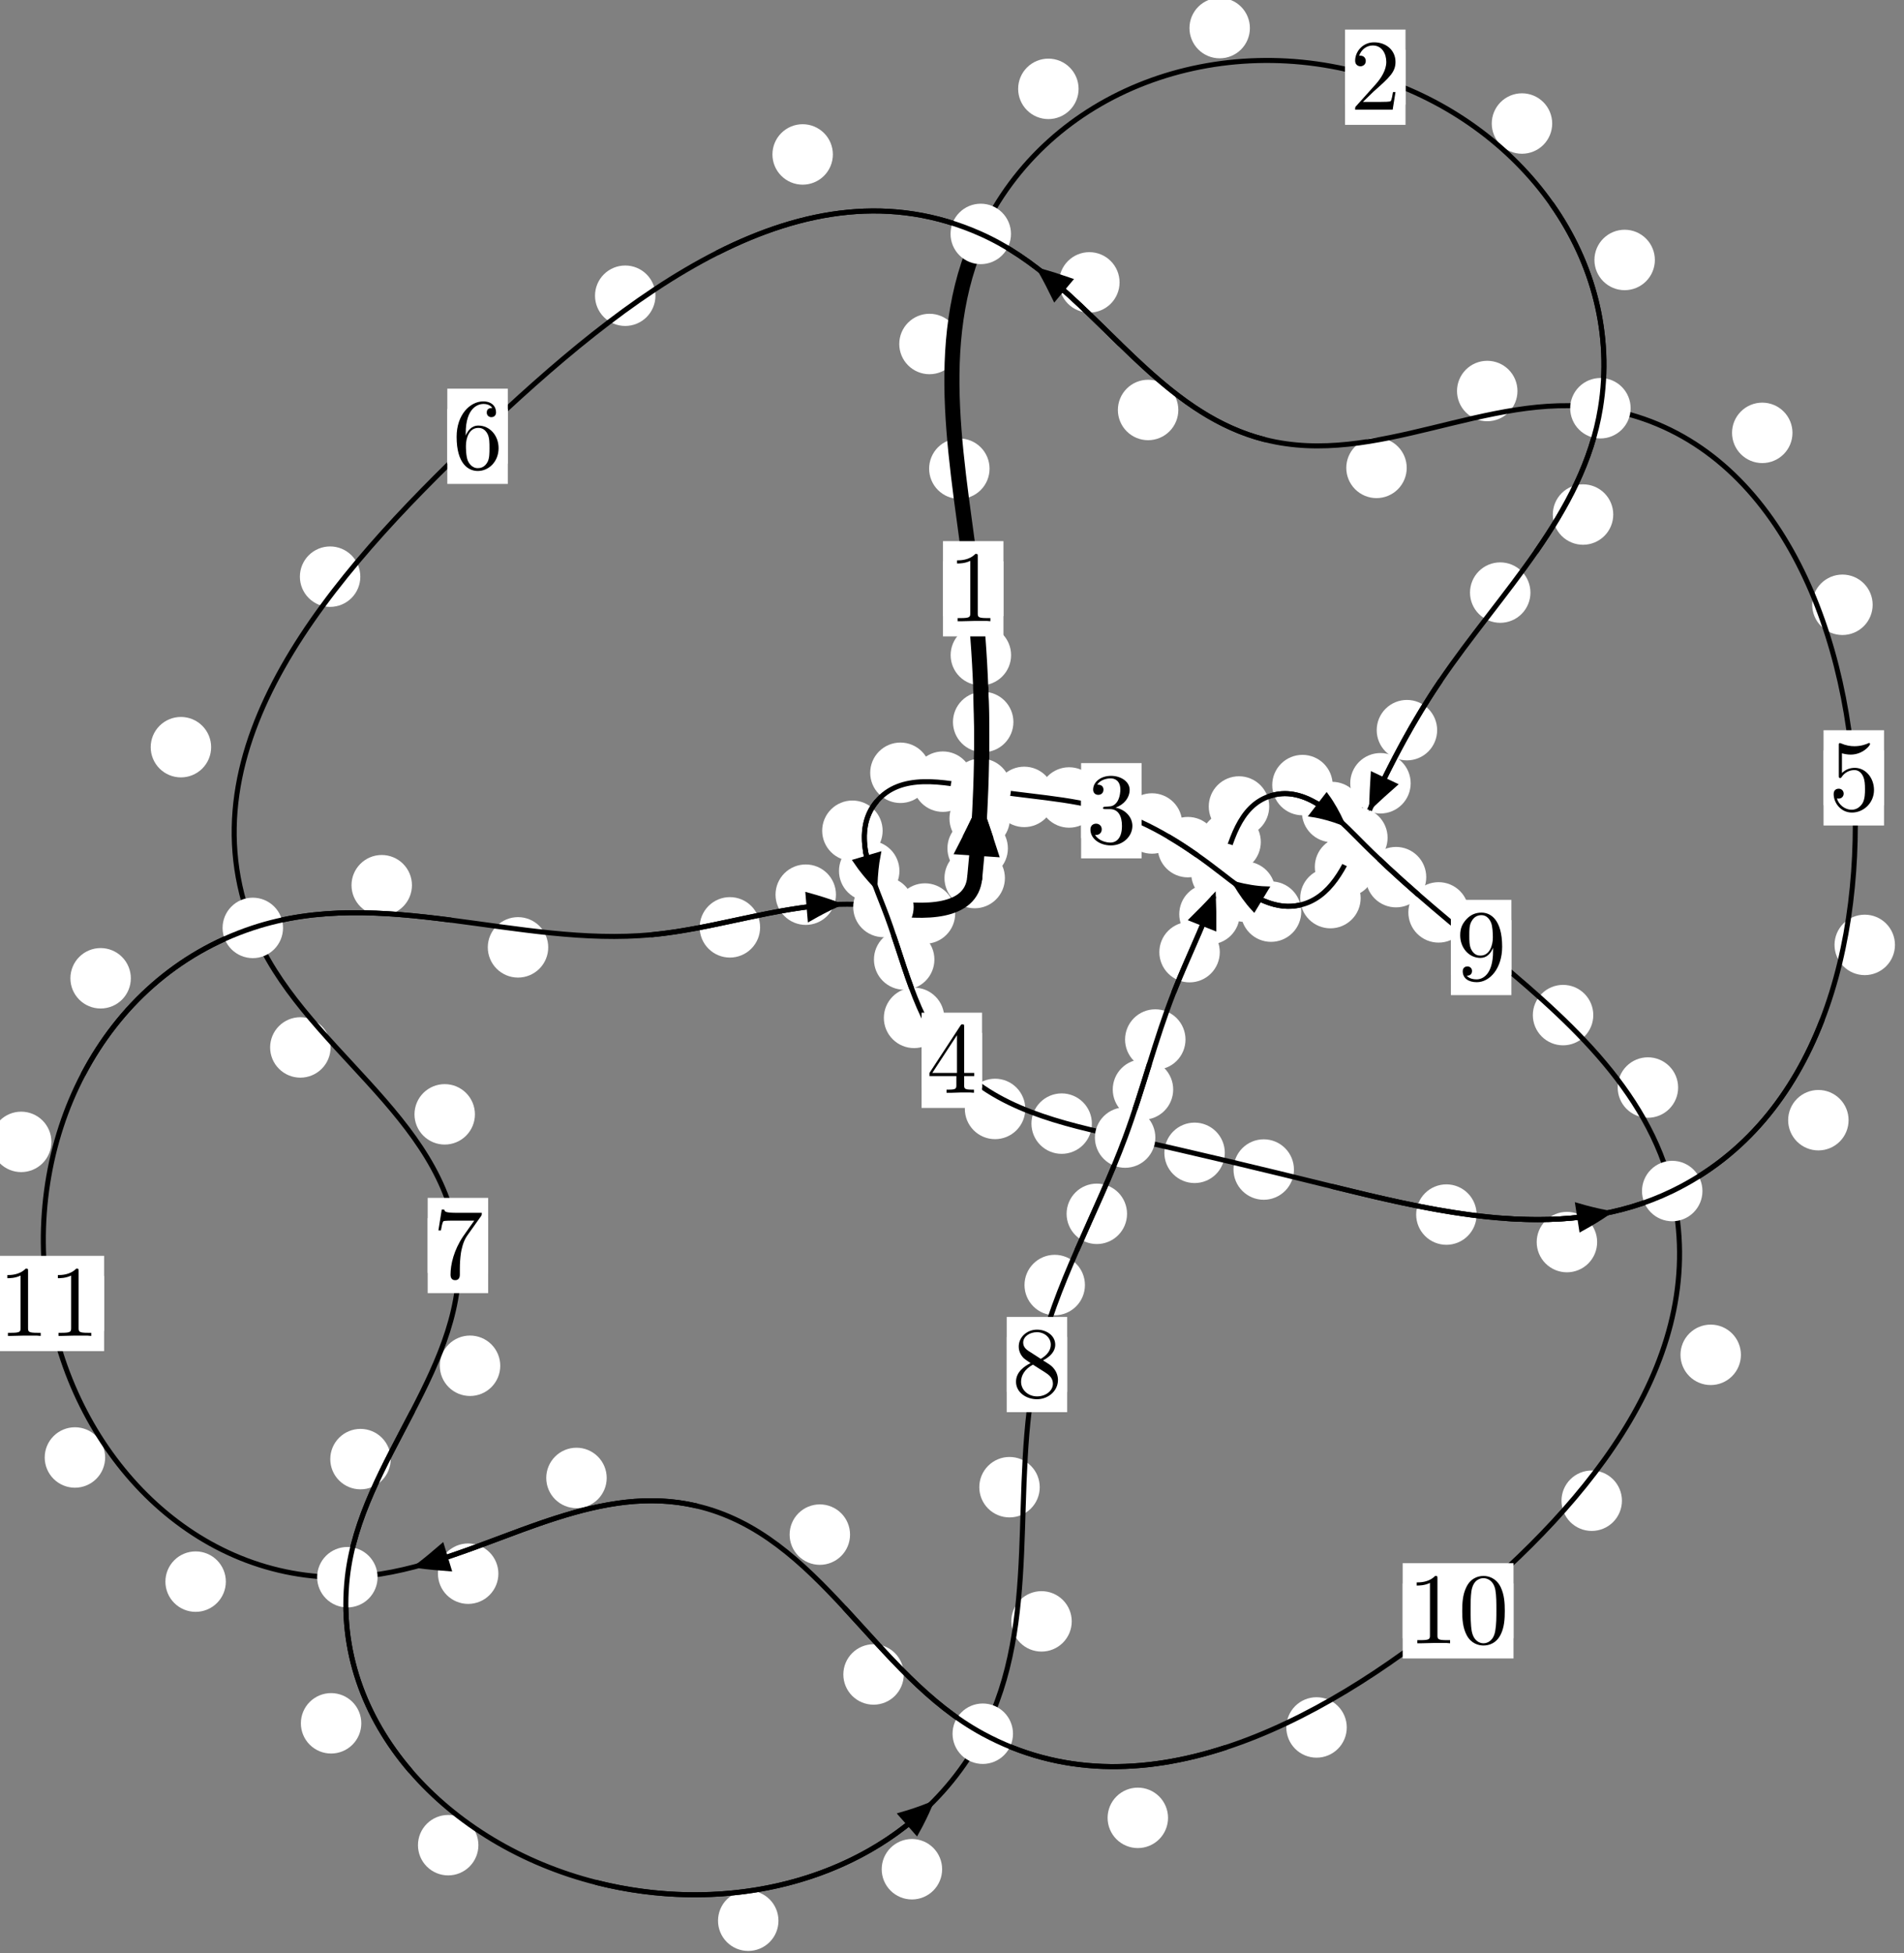 <?xml version="1.0"?>
<!-- Created by MetaPost 1.999 on 2021.07.06:0000 -->
<svg version="1.1" xmlns="http://www.w3.org/2000/svg" xmlns:xlink="http://www.w3.org/1999/xlink" width="188.31" height="193.138" viewBox="0 0 188.31 193.138">
<rect x="0" y="0" width="188.31" height="193.138" fill="#808080" stroke="none"/>
<!-- Original BoundingBox: -97.893448 -114.928055 90.416367 78.209961 -->
  <defs>
    <g transform="scale(0.01,0.01)" id="GLYPHcmr10_48">
      <path style="fill-rule: evenodd;" d="M460 -320C460 -400,455 -480,420 -554C374 -650,292 -666,250 -666C190 -666,117 -640,76 -547C44 -478,39 -400,39 -320C39 -245,43 -155,84 -79C127 2,200 22,249 22C303 22,379 1,423 -94C455 -163,460 -241,460 -320M249 -0C210 -0,151 -25,133 -121C122 -181,122 -273,122 -332C122 -396,122 -462,130 -516C149 -635,224 -644,249 -644C282 -644,348 -626,367 -527C377 -471,377 -395,377 -332C377 -257,377 -189,366 -125C351 -30,294 -0,249 -0"></path>
    </g>
    <g transform="scale(0.01,0.01)" id="GLYPHcmr10_49">
      <path style="fill-rule: evenodd;" d="M294 -640C294 -664,294 -666,271 -666C209 -602,121 -602,89 -602L89 -571C109 -571,168 -571,220 -597L220 -79C220 -43,217 -31,127 -31L95 -31L95 -0L257 -0L130 -3L217 -3L257 -3L297 -3L384 -3L419 -0L419 -31L387 -31C297 -31,294 -42,294 -79"></path>
    </g>
    <g transform="scale(0.01,0.01)" id="GLYPHcmr10_50">
      <path style="fill-rule: evenodd;" d="M127 -77L233 -180C389 -318,449 -372,449 -472C449 -586,359 -666,237 -666C124 -666,50 -574,50 -485C50 -429,100 -429,103 -429C120 -429,155 -441,155 -482C155 -508,137 -534,102 -534C94 -534,92 -534,89 -533C112 -598,166 -635,224 -635C315 -635,358 -554,358 -472C358 -392,308 -313,253 -251L61 -37C50 -26,50 -24,50 -0L421 -0L449 -174L424 -174C419 -144,412 -100,402 -85C395 -77,329 -77,307 -77"></path>
    </g>
    <g transform="scale(0.01,0.01)" id="GLYPHcmr10_51">
      <path style="fill-rule: evenodd;" d="M290 -352C372 -379,430 -449,430 -528C430 -610,342 -666,246 -666C145 -666,69 -606,69 -530C69 -497,91 -478,120 -478C151 -478,171 -500,171 -529C171 -579,124 -579,109 -579C140 -628,206 -641,242 -641C283 -641,338 -619,338 -529C338 -517,336 -459,310 -415C280 -367,246 -364,221 -363C213 -362,189 -360,182 -360C174 -359,167 -358,167 -348C167 -337,174 -337,191 -337L235 -337C317 -337,354 -269,354 -171C354 -35,285 -6,241 -6C198 -6,123 -23,88 -82C123 -77,154 -99,154 -137C154 -173,127 -193,98 -193C74 -193,42 -179,42 -135C42 -44,135 22,244 22C366 22,457 -69,457 -171C457 -253,394 -331,290 -352"></path>
    </g>
    <g transform="scale(0.01,0.01)" id="GLYPHcmr10_52">
      <path style="fill-rule: evenodd;" d="M294 -165L294 -78C294 -42,292 -31,218 -31L197 -31L197 -0L332 -0L238 -3L290 -3L332 -3L374 -3L427 -3L468 -0L468 -31L447 -31C373 -31,371 -42,371 -78L371 -165L471 -165L471 -196L371 -196L371 -651C371 -671,371 -677,355 -677C346 -677,343 -677,335 -665L28 -196L28 -165M300 -196L56 -196L300 -569"></path>
    </g>
    <g transform="scale(0.01,0.01)" id="GLYPHcmr10_53">
      <path style="fill-rule: evenodd;" d="M449 -201C449 -320,367 -420,259 -420C211 -420,168 -404,132 -369L132 -564C152 -558,185 -551,217 -551C340 -551,410 -642,410 -655C410 -661,407 -666,400 -666C399 -666,397 -666,392 -663C372 -654,323 -634,256 -634C216 -634,170 -641,123 -662C115 -665,113 -665,111 -665C101 -665,101 -657,101 -641L101 -345C101 -327,101 -319,115 -319C122 -319,124 -322,128 -328C139 -344,176 -398,257 -398C309 -398,334 -352,342 -334C358 -297,360 -258,360 -208C360 -173,360 -113,336 -71C312 -32,275 -6,229 -6C156 -6,99 -59,82 -118C85 -117,88 -116,99 -116C132 -116,149 -141,149 -165C149 -189,132 -214,99 -214C85 -214,50 -207,50 -161C50 -75,119 22,231 22C347 22,449 -74,449 -201"></path>
    </g>
    <g transform="scale(0.01,0.01)" id="GLYPHcmr10_54">
      <path style="fill-rule: evenodd;" d="M132 -328L132 -352C132 -605,256 -641,307 -641C331 -641,373 -635,395 -601C380 -601,340 -601,340 -556C340 -525,364 -510,386 -510C402 -510,432 -519,432 -558C432 -618,388 -666,305 -666C177 -666,42 -537,42 -316C42 -49,158 22,251 22C362 22,457 -72,457 -204C457 -331,368 -427,257 -427C189 -427,152 -376,132 -328M251 -6C188 -6,158 -66,152 -81C134 -128,134 -208,134 -226C134 -304,166 -404,256 -404C272 -404,318 -404,349 -342C367 -305,367 -254,367 -205C367 -157,367 -107,350 -71C320 -11,274 -6,251 -6"></path>
    </g>
    <g transform="scale(0.01,0.01)" id="GLYPHcmr10_55">
      <path style="fill-rule: evenodd;" d="M476 -609C485 -621,485 -623,485 -644L242 -644C120 -644,118 -657,114 -676L89 -676L56 -470L81 -470C84 -486,93 -549,106 -561C113 -567,191 -567,204 -567L411 -567C400 -551,321 -442,299 -409C209 -274,176 -135,176 -33C176 -23,176 22,222 22C268 22,268 -23,268 -33L268 -84C268 -139,271 -194,279 -248C283 -271,297 -357,341 -419"></path>
    </g>
    <g transform="scale(0.01,0.01)" id="GLYPHcmr10_56">
      <path style="fill-rule: evenodd;" d="M163 -457C117 -487,113 -521,113 -538C113 -599,178 -641,249 -641C322 -641,386 -589,386 -517C386 -460,347 -412,287 -377M309 -362C381 -399,430 -451,430 -517C430 -609,341 -666,250 -666C150 -666,69 -592,69 -499C69 -481,71 -436,113 -389C124 -377,161 -352,186 -335C128 -306,42 -250,42 -151C42 -45,144 22,249 22C362 22,457 -61,457 -168C457 -204,446 -249,408 -291C389 -312,373 -322,309 -362M209 -320L332 -242C360 -223,407 -193,407 -132C407 -58,332 -6,250 -6C164 -6,92 -68,92 -151C92 -209,124 -273,209 -320"></path>
    </g>
    <g transform="scale(0.01,0.01)" id="GLYPHcmr10_57">
      <path style="fill-rule: evenodd;" d="M367 -318L367 -286C367 -52,263 -6,205 -6C188 -6,134 -8,107 -42C151 -42,159 -71,159 -88C159 -119,135 -134,113 -134C97 -134,67 -125,67 -86C67 -19,121 22,206 22C335 22,457 -114,457 -329C457 -598,342 -666,253 -666C198 -666,149 -648,106 -603C65 -558,42 -516,42 -441C42 -316,130 -218,242 -218C303 -218,344 -260,367 -318M243 -241C227 -241,181 -241,150 -304C132 -341,132 -391,132 -440C132 -494,132 -541,153 -578C180 -628,218 -641,253 -641C299 -641,332 -607,349 -562C361 -530,365 -467,365 -421C365 -338,331 -241,243 -241"></path>
    </g>
  </defs>
  <path d="M99.682 83.894C99.682 83.101,99.367 82.341,98.806 81.781C98.246 81.22,97.486 80.905,96.693 80.905C95.9 80.905,95.14 81.22,94.58 81.781C94.019 82.341,93.704 83.101,93.704 83.894C93.704 84.687,94.019 85.447,94.58 86.007C95.14 86.568,95.9 86.883,96.693 86.883C97.486 86.883,98.246 86.568,98.806 86.007C99.367 85.447,99.682 84.687,99.682 83.894Z" style="fill: rgb(100%,100%,100%);stroke: none;"></path>
  <path d="M99.388 86.83C99.388 86.037,99.073 85.277,98.513 84.717C97.952 84.156,97.192 83.841,96.399 83.841C95.607 83.841,94.847 84.156,94.286 84.717C93.726 85.277,93.411 86.037,93.411 86.83C93.411 87.623,93.726 88.383,94.286 88.943C94.847 89.504,95.607 89.819,96.399 89.819C97.192 89.819,97.952 89.504,98.513 88.943C99.073 88.383,99.388 87.623,99.388 86.83Z" style="fill: rgb(100%,100%,100%);stroke: none;"></path>
  <path d="M100.228 71.398C100.228 70.605,99.913 69.845,99.353 69.285C98.792 68.724,98.032 68.409,97.239 68.409C96.447 68.409,95.686 68.724,95.126 69.285C94.565 69.845,94.25 70.605,94.25 71.398C94.25 72.191,94.565 72.951,95.126 73.511C95.686 74.072,96.447 74.387,97.239 74.387C98.032 74.387,98.792 74.072,99.353 73.511C99.913 72.951,100.228 72.191,100.228 71.398Z" style="fill: rgb(100%,100%,100%);stroke: none;"></path>
  <path d="M99.882 80.949C99.882 80.156,99.567 79.396,99.006 78.836C98.446 78.275,97.686 77.96,96.893 77.96C96.1 77.96,95.34 78.275,94.78 78.836C94.219 79.396,93.904 80.156,93.904 80.949C93.904 81.742,94.219 82.502,94.78 83.062C95.34 83.623,96.1 83.938,96.893 83.938C97.686 83.938,98.446 83.623,99.006 83.062C99.567 82.502,99.882 81.742,99.882 80.949Z" style="fill: rgb(100%,100%,100%);stroke: none;"></path>
  <path d="M97.87 46.347C97.87 45.555,97.555 44.794,96.995 44.234C96.434 43.674,95.674 43.359,94.882 43.359C94.089 43.359,93.329 43.674,92.768 44.234C92.208 44.794,91.893 45.555,91.893 46.347C91.893 47.14,92.208 47.9,92.768 48.461C93.329 49.021,94.089 49.336,94.882 49.336C95.674 49.336,96.434 49.021,96.995 48.461C97.555 47.9,97.87 47.14,97.87 46.347Z" style="fill: rgb(100%,100%,100%);stroke: none;"></path>
  <path d="M99.999 64.786C99.999 63.993,99.684 63.233,99.123 62.673C98.563 62.112,97.803 61.797,97.01 61.797C96.217 61.797,95.457 62.112,94.897 62.673C94.336 63.233,94.021 63.993,94.021 64.786C94.021 65.579,94.336 66.339,94.897 66.899C95.457 67.46,96.217 67.775,97.01 67.775C97.803 67.775,98.563 67.46,99.123 66.899C99.684 66.339,99.999 65.579,99.999 64.786Z" style="fill: rgb(100%,100%,100%);stroke: none;"></path>
  <path d="M106.675 8.787C106.675 7.994,106.36 7.234,105.799 6.674C105.239 6.113,104.479 5.798,103.686 5.798C102.893 5.798,102.133 6.113,101.573 6.674C101.012 7.234,100.697 7.994,100.697 8.787C100.697 9.58,101.012 10.34,101.573 10.9C102.133 11.461,102.893 11.776,103.686 11.776C104.479 11.776,105.239 11.461,105.799 10.9C106.36 10.34,106.675 9.58,106.675 8.787Z" style="fill: rgb(100%,100%,100%);stroke: none;"></path>
  <path d="M94.916 34.017C94.916 33.224,94.601 32.464,94.041 31.904C93.48 31.343,92.72 31.028,91.928 31.028C91.135 31.028,90.375 31.343,89.814 31.904C89.254 32.464,88.939 33.224,88.939 34.017C88.939 34.81,89.254 35.57,89.814 36.13C90.375 36.691,91.135 37.006,91.928 37.006C92.72 37.006,93.48 36.691,94.041 36.13C94.601 35.57,94.916 34.81,94.916 34.017Z" style="fill: rgb(100%,100%,100%);stroke: none;"></path>
  <path d="M153.516 12.215C153.516 11.423,153.201 10.663,152.64 10.102C152.08 9.542,151.32 9.227,150.527 9.227C149.734 9.227,148.974 9.542,148.414 10.102C147.853 10.663,147.538 11.423,147.538 12.215C147.538 13.008,147.853 13.768,148.414 14.329C148.974 14.889,149.734 15.204,150.527 15.204C151.32 15.204,152.08 14.889,152.64 14.329C153.201 13.768,153.516 13.008,153.516 12.215Z" style="fill: rgb(100%,100%,100%);stroke: none;"></path>
  <path d="M123.618 2.779C123.618 1.986,123.303 1.226,122.743 0.665C122.182 0.105,121.422 -0.21,120.63 -0.21C119.837 -0.21,119.077 0.105,118.516 0.665C117.956 1.226,117.641 1.986,117.641 2.779C117.641 3.571,117.956 4.332,118.516 4.892C119.077 5.453,119.837 5.768,120.63 5.768C121.422 5.768,122.182 5.453,122.743 4.892C123.303 4.332,123.618 3.571,123.618 2.779Z" style="fill: rgb(100%,100%,100%);stroke: none;"></path>
  <path d="M159.554 50.882C159.554 50.09,159.239 49.33,158.679 48.769C158.118 48.209,157.358 47.894,156.565 47.894C155.773 47.894,155.013 48.209,154.452 48.769C153.892 49.33,153.577 50.09,153.577 50.882C153.577 51.675,153.892 52.435,154.452 52.996C155.013 53.556,155.773 53.871,156.565 53.871C157.358 53.871,158.118 53.556,158.679 52.996C159.239 52.435,159.554 51.675,159.554 50.882Z" style="fill: rgb(100%,100%,100%);stroke: none;"></path>
  <path d="M163.67 25.707C163.67 24.915,163.356 24.154,162.795 23.594C162.235 23.033,161.474 22.718,160.682 22.718C159.889 22.718,159.129 23.033,158.568 23.594C158.008 24.154,157.693 24.915,157.693 25.707C157.693 26.5,158.008 27.26,158.568 27.821C159.129 28.381,159.889 28.696,160.682 28.696C161.474 28.696,162.235 28.381,162.795 27.821C163.356 27.26,163.67 26.5,163.67 25.707Z" style="fill: rgb(100%,100%,100%);stroke: none;"></path>
  <path d="M142.137 72.205C142.137 71.412,141.822 70.652,141.262 70.091C140.701 69.531,139.941 69.216,139.148 69.216C138.356 69.216,137.595 69.531,137.035 70.091C136.474 70.652,136.16 71.412,136.16 72.205C136.16 72.997,136.474 73.757,137.035 74.318C137.595 74.878,138.356 75.193,139.148 75.193C139.941 75.193,140.701 74.878,141.262 74.318C141.822 73.757,142.137 72.997,142.137 72.205Z" style="fill: rgb(100%,100%,100%);stroke: none;"></path>
  <path d="M151.364 58.602C151.364 57.809,151.049 57.049,150.489 56.488C149.928 55.928,149.168 55.613,148.375 55.613C147.583 55.613,146.822 55.928,146.262 56.488C145.701 57.049,145.387 57.809,145.387 58.602C145.387 59.394,145.701 60.154,146.262 60.715C146.822 61.275,147.583 61.59,148.375 61.59C149.168 61.59,149.928 61.275,150.489 60.715C151.049 60.154,151.364 59.394,151.364 58.602Z" style="fill: rgb(100%,100%,100%);stroke: none;"></path>
  <path d="M136.017 85.722C136.017 84.93,135.702 84.169,135.142 83.609C134.581 83.048,133.821 82.734,133.028 82.734C132.236 82.734,131.475 83.048,130.915 83.609C130.354 84.169,130.04 84.93,130.04 85.722C130.04 86.515,130.354 87.275,130.915 87.836C131.475 88.396,132.236 88.711,133.028 88.711C133.821 88.711,134.581 88.396,135.142 87.836C135.702 87.275,136.017 86.515,136.017 85.722Z" style="fill: rgb(100%,100%,100%);stroke: none;"></path>
  <path d="M139.519 77.457C139.519 76.664,139.204 75.904,138.643 75.343C138.083 74.783,137.323 74.468,136.53 74.468C135.737 74.468,134.977 74.783,134.417 75.343C133.856 75.904,133.541 76.664,133.541 77.457C133.541 78.249,133.856 79.01,134.417 79.57C134.977 80.131,135.737 80.446,136.53 80.446C137.323 80.446,138.083 80.131,138.643 79.57C139.204 79.01,139.519 78.249,139.519 77.457Z" style="fill: rgb(100%,100%,100%);stroke: none;"></path>
  <path d="M128.697 90.15C128.697 89.358,128.382 88.598,127.822 88.037C127.261 87.477,126.501 87.162,125.708 87.162C124.916 87.162,124.156 87.477,123.595 88.037C123.035 88.598,122.72 89.358,122.72 90.15C122.72 90.943,123.035 91.703,123.595 92.264C124.156 92.824,124.916 93.139,125.708 93.139C126.501 93.139,127.261 92.824,127.822 92.264C128.382 91.703,128.697 90.943,128.697 90.15Z" style="fill: rgb(100%,100%,100%);stroke: none;"></path>
  <path d="M134.571 88.813C134.571 88.02,134.256 87.26,133.695 86.7C133.135 86.139,132.375 85.824,131.582 85.824C130.789 85.824,130.029 86.139,129.469 86.7C128.908 87.26,128.593 88.02,128.593 88.813C128.593 89.606,128.908 90.366,129.469 90.926C130.029 91.487,130.789 91.802,131.582 91.802C132.375 91.802,133.135 91.487,133.695 90.926C134.256 90.366,134.571 89.606,134.571 88.813Z" style="fill: rgb(100%,100%,100%);stroke: none;"></path>
  <path d="M120.473 83.775C120.473 82.982,120.158 82.222,119.597 81.661C119.037 81.101,118.277 80.786,117.484 80.786C116.691 80.786,115.931 81.101,115.371 81.661C114.81 82.222,114.495 82.982,114.495 83.775C114.495 84.567,114.81 85.327,115.371 85.888C115.931 86.448,116.691 86.763,117.484 86.763C118.277 86.763,119.037 86.448,119.597 85.888C120.158 85.327,120.473 84.567,120.473 83.775Z" style="fill: rgb(100%,100%,100%);stroke: none;"></path>
  <path d="M126.133 88.183C126.133 87.39,125.818 86.63,125.258 86.069C124.697 85.509,123.937 85.194,123.145 85.194C122.352 85.194,121.592 85.509,121.031 86.069C120.471 86.63,120.156 87.39,120.156 88.183C120.156 88.975,120.471 89.735,121.031 90.296C121.592 90.856,122.352 91.171,123.145 91.171C123.937 91.171,124.697 90.856,125.258 90.296C125.818 89.735,126.133 88.975,126.133 88.183Z" style="fill: rgb(100%,100%,100%);stroke: none;"></path>
  <path d="M108.727 78.861C108.727 78.069,108.412 77.309,107.851 76.748C107.291 76.188,106.531 75.873,105.738 75.873C104.945 75.873,104.185 76.188,103.625 76.748C103.064 77.309,102.749 78.069,102.749 78.861C102.749 79.654,103.064 80.414,103.625 80.975C104.185 81.535,104.945 81.85,105.738 81.85C106.531 81.85,107.291 81.535,107.851 80.975C108.412 80.414,108.727 79.654,108.727 78.861Z" style="fill: rgb(100%,100%,100%);stroke: none;"></path>
  <path d="M116.922 81.434C116.922 80.641,116.607 79.881,116.047 79.32C115.486 78.76,114.726 78.445,113.933 78.445C113.141 78.445,112.381 78.76,111.82 79.32C111.26 79.881,110.945 80.641,110.945 81.434C110.945 82.226,111.26 82.986,111.82 83.547C112.381 84.107,113.141 84.422,113.933 84.422C114.726 84.422,115.486 84.107,116.047 83.547C116.607 82.986,116.922 82.226,116.922 81.434Z" style="fill: rgb(100%,100%,100%);stroke: none;"></path>
  <path d="M96.239 77.298C96.239 76.506,95.925 75.745,95.364 75.185C94.804 74.624,94.043 74.309,93.251 74.309C92.458 74.309,91.698 74.624,91.137 75.185C90.577 75.745,90.262 76.506,90.262 77.298C90.262 78.091,90.577 78.851,91.137 79.412C91.698 79.972,92.458 80.287,93.251 80.287C94.043 80.287,94.804 79.972,95.364 79.412C95.925 78.851,96.239 78.091,96.239 77.298Z" style="fill: rgb(100%,100%,100%);stroke: none;"></path>
  <path d="M104.288 78.805C104.288 78.012,103.973 77.252,103.412 76.691C102.852 76.131,102.092 75.816,101.299 75.816C100.506 75.816,99.746 76.131,99.186 76.691C98.625 77.252,98.31 78.012,98.31 78.805C98.31 79.597,98.625 80.358,99.186 80.918C99.746 81.478,100.506 81.793,101.299 81.793C102.092 81.793,102.852 81.478,103.412 80.918C103.973 80.358,104.288 79.597,104.288 78.805Z" style="fill: rgb(100%,100%,100%);stroke: none;"></path>
  <path d="M87.294 82.152C87.294 81.359,86.979 80.599,86.418 80.039C85.858 79.478,85.098 79.163,84.305 79.163C83.512 79.163,82.752 79.478,82.192 80.039C81.631 80.599,81.316 81.359,81.316 82.152C81.316 82.945,81.631 83.705,82.192 84.265C82.752 84.826,83.512 85.141,84.305 85.141C85.098 85.141,85.858 84.826,86.418 84.265C86.979 83.705,87.294 82.945,87.294 82.152Z" style="fill: rgb(100%,100%,100%);stroke: none;"></path>
  <path d="M92.044 76.42C92.044 75.627,91.729 74.867,91.168 74.307C90.608 73.746,89.848 73.431,89.055 73.431C88.262 73.431,87.502 73.746,86.942 74.307C86.381 74.867,86.066 75.627,86.066 76.42C86.066 77.213,86.381 77.973,86.942 78.533C87.502 79.094,88.262 79.409,89.055 79.409C89.848 79.409,90.608 79.094,91.168 78.533C91.729 77.973,92.044 77.213,92.044 76.42Z" style="fill: rgb(100%,100%,100%);stroke: none;"></path>
  <path d="M92.414 94.887C92.414 94.094,92.099 93.334,91.538 92.773C90.978 92.213,90.217 91.898,89.425 91.898C88.632 91.898,87.872 92.213,87.311 92.773C86.751 93.334,86.436 94.094,86.436 94.887C86.436 95.679,86.751 96.439,87.311 97C87.872 97.56,88.632 97.875,89.425 97.875C90.217 97.875,90.978 97.56,91.538 97C92.099 96.439,92.414 95.679,92.414 94.887Z" style="fill: rgb(100%,100%,100%);stroke: none;"></path>
  <path d="M88.956 86.125C88.956 85.333,88.641 84.573,88.08 84.012C87.52 83.452,86.76 83.137,85.967 83.137C85.174 83.137,84.414 83.452,83.854 84.012C83.293 84.573,82.978 85.333,82.978 86.125C82.978 86.918,83.293 87.678,83.854 88.239C84.414 88.799,85.174 89.114,85.967 89.114C86.76 89.114,87.52 88.799,88.08 88.239C88.641 87.678,88.956 86.918,88.956 86.125Z" style="fill: rgb(100%,100%,100%);stroke: none;"></path>
  <path d="M101.403 109.662C101.403 108.869,101.088 108.109,100.527 107.549C99.967 106.988,99.207 106.673,98.414 106.673C97.621 106.673,96.861 106.988,96.301 107.549C95.74 108.109,95.425 108.869,95.425 109.662C95.425 110.455,95.74 111.215,96.301 111.775C96.861 112.336,97.621 112.651,98.414 112.651C99.207 112.651,99.967 112.336,100.527 111.775C101.088 111.215,101.403 110.455,101.403 109.662Z" style="fill: rgb(100%,100%,100%);stroke: none;"></path>
  <path d="M93.393 100.657C93.393 99.865,93.078 99.105,92.517 98.544C91.957 97.984,91.196 97.669,90.404 97.669C89.611 97.669,88.851 97.984,88.29 98.544C87.73 99.105,87.415 99.865,87.415 100.657C87.415 101.45,87.73 102.21,88.29 102.771C88.851 103.331,89.611 103.646,90.404 103.646C91.196 103.646,91.957 103.331,92.517 102.771C93.078 102.21,93.393 101.45,93.393 100.657Z" style="fill: rgb(100%,100%,100%);stroke: none;"></path>
  <path d="M121.136 114.003C121.136 113.21,120.821 112.45,120.261 111.89C119.7 111.329,118.94 111.014,118.148 111.014C117.355 111.014,116.595 111.329,116.034 111.89C115.474 112.45,115.159 113.21,115.159 114.003C115.159 114.796,115.474 115.556,116.034 116.116C116.595 116.677,117.355 116.992,118.148 116.992C118.94 116.992,119.7 116.677,120.261 116.116C120.821 115.556,121.136 114.796,121.136 114.003Z" style="fill: rgb(100%,100%,100%);stroke: none;"></path>
  <path d="M107.99 111.114C107.99 110.322,107.675 109.561,107.114 109.001C106.554 108.44,105.794 108.125,105.001 108.125C104.208 108.125,103.448 108.44,102.888 109.001C102.327 109.561,102.012 110.322,102.012 111.114C102.012 111.907,102.327 112.667,102.888 113.228C103.448 113.788,104.208 114.103,105.001 114.103C105.794 114.103,106.554 113.788,107.114 113.228C107.675 112.667,107.99 111.907,107.99 111.114Z" style="fill: rgb(100%,100%,100%);stroke: none;"></path>
  <path d="M146.04 120.109C146.04 119.316,145.725 118.556,145.165 117.996C144.604 117.435,143.844 117.12,143.051 117.12C142.259 117.12,141.498 117.435,140.938 117.996C140.377 118.556,140.063 119.316,140.063 120.109C140.063 120.902,140.377 121.662,140.938 122.222C141.498 122.783,142.259 123.098,143.051 123.098C143.844 123.098,144.604 122.783,145.165 122.222C145.725 121.662,146.04 120.902,146.04 120.109Z" style="fill: rgb(100%,100%,100%);stroke: none;"></path>
  <path d="M127.974 115.655C127.974 114.862,127.659 114.102,127.098 113.542C126.538 112.981,125.778 112.666,124.985 112.666C124.192 112.666,123.432 112.981,122.872 113.542C122.311 114.102,121.996 114.862,121.996 115.655C121.996 116.448,122.311 117.208,122.872 117.768C123.432 118.329,124.192 118.644,124.985 118.644C125.778 118.644,126.538 118.329,127.098 117.768C127.659 117.208,127.974 116.448,127.974 115.655Z" style="fill: rgb(100%,100%,100%);stroke: none;"></path>
  <path d="M182.829 110.775C182.829 109.982,182.514 109.222,181.954 108.662C181.393 108.101,180.633 107.786,179.841 107.786C179.048 107.786,178.288 108.101,177.727 108.662C177.167 109.222,176.852 109.982,176.852 110.775C176.852 111.568,177.167 112.328,177.727 112.888C178.288 113.449,179.048 113.764,179.841 113.764C180.633 113.764,181.393 113.449,181.954 112.888C182.514 112.328,182.829 111.568,182.829 110.775Z" style="fill: rgb(100%,100%,100%);stroke: none;"></path>
  <path d="M157.961 122.829C157.961 122.037,157.646 121.276,157.086 120.716C156.525 120.156,155.765 119.841,154.972 119.841C154.18 119.841,153.419 120.156,152.859 120.716C152.298 121.276,151.983 122.037,151.983 122.829C151.983 123.622,152.298 124.382,152.859 124.943C153.419 125.503,154.18 125.818,154.972 125.818C155.765 125.818,156.525 125.503,157.086 124.943C157.646 124.382,157.961 123.622,157.961 122.829Z" style="fill: rgb(100%,100%,100%);stroke: none;"></path>
  <path d="M185.21 59.807C185.21 59.014,184.895 58.254,184.335 57.694C183.774 57.133,183.014 56.818,182.221 56.818C181.429 56.818,180.668 57.133,180.108 57.694C179.547 58.254,179.232 59.014,179.232 59.807C179.232 60.6,179.547 61.36,180.108 61.92C180.668 62.481,181.429 62.796,182.221 62.796C183.014 62.796,183.774 62.481,184.335 61.92C184.895 61.36,185.21 60.6,185.21 59.807Z" style="fill: rgb(100%,100%,100%);stroke: none;"></path>
  <path d="M187.416 93.441C187.416 92.648,187.101 91.888,186.541 91.327C185.98 90.767,185.22 90.452,184.428 90.452C183.635 90.452,182.875 90.767,182.314 91.327C181.754 91.888,181.439 92.648,181.439 93.441C181.439 94.233,181.754 94.994,182.314 95.554C182.875 96.115,183.635 96.429,184.428 96.429C185.22 96.429,185.98 96.115,186.541 95.554C187.101 94.994,187.416 94.233,187.416 93.441Z" style="fill: rgb(100%,100%,100%);stroke: none;"></path>
  <path d="M150.08 38.668C150.08 37.875,149.765 37.115,149.205 36.554C148.644 35.994,147.884 35.679,147.091 35.679C146.299 35.679,145.538 35.994,144.978 36.554C144.417 37.115,144.102 37.875,144.102 38.668C144.102 39.46,144.417 40.221,144.978 40.781C145.538 41.342,146.299 41.656,147.091 41.656C147.884 41.656,148.644 41.342,149.205 40.781C149.765 40.221,150.08 39.46,150.08 38.668Z" style="fill: rgb(100%,100%,100%);stroke: none;"></path>
  <path d="M177.28 42.805C177.28 42.012,176.966 41.252,176.405 40.692C175.845 40.131,175.084 39.816,174.292 39.816C173.499 39.816,172.739 40.131,172.178 40.692C171.618 41.252,171.303 42.012,171.303 42.805C171.303 43.598,171.618 44.358,172.178 44.918C172.739 45.479,173.499 45.794,174.292 45.794C175.084 45.794,175.845 45.479,176.405 44.918C176.966 44.358,177.28 43.598,177.28 42.805Z" style="fill: rgb(100%,100%,100%);stroke: none;"></path>
  <path d="M116.539 40.543C116.539 39.75,116.224 38.99,115.663 38.429C115.103 37.869,114.343 37.554,113.55 37.554C112.757 37.554,111.997 37.869,111.437 38.429C110.876 38.99,110.561 39.75,110.561 40.543C110.561 41.335,110.876 42.096,111.437 42.656C111.997 43.216,112.757 43.531,113.55 43.531C114.343 43.531,115.103 43.216,115.663 42.656C116.224 42.096,116.539 41.335,116.539 40.543Z" style="fill: rgb(100%,100%,100%);stroke: none;"></path>
  <path d="M139.128 46.269C139.128 45.477,138.813 44.716,138.253 44.156C137.692 43.595,136.932 43.281,136.139 43.281C135.347 43.281,134.587 43.595,134.026 44.156C133.466 44.716,133.151 45.477,133.151 46.269C133.151 47.062,133.466 47.822,134.026 48.383C134.587 48.943,135.347 49.258,136.139 49.258C136.932 49.258,137.692 48.943,138.253 48.383C138.813 47.822,139.128 47.062,139.128 46.269Z" style="fill: rgb(100%,100%,100%);stroke: none;"></path>
  <path d="M82.373 15.273C82.373 14.48,82.058 13.72,81.498 13.16C80.937 12.599,80.177 12.284,79.384 12.284C78.592 12.284,77.832 12.599,77.271 13.16C76.711 13.72,76.396 14.48,76.396 15.273C76.396 16.066,76.711 16.826,77.271 17.386C77.832 17.947,78.592 18.262,79.384 18.262C80.177 18.262,80.937 17.947,81.498 17.386C82.058 16.826,82.373 16.066,82.373 15.273Z" style="fill: rgb(100%,100%,100%);stroke: none;"></path>
  <path d="M110.728 27.925C110.728 27.132,110.413 26.372,109.852 25.811C109.292 25.251,108.532 24.936,107.739 24.936C106.946 24.936,106.186 25.251,105.626 25.811C105.065 26.372,104.75 27.132,104.75 27.925C104.75 28.717,105.065 29.477,105.626 30.038C106.186 30.598,106.946 30.913,107.739 30.913C108.532 30.913,109.292 30.598,109.852 30.038C110.413 29.477,110.728 28.717,110.728 27.925Z" style="fill: rgb(100%,100%,100%);stroke: none;"></path>
  <path d="M35.636 57.027C35.636 56.234,35.322 55.474,34.761 54.913C34.201 54.353,33.44 54.038,32.648 54.038C31.855 54.038,31.095 54.353,30.534 54.913C29.974 55.474,29.659 56.234,29.659 57.027C29.659 57.819,29.974 58.58,30.534 59.14C31.095 59.701,31.855 60.015,32.648 60.015C33.44 60.015,34.201 59.701,34.761 59.14C35.322 58.58,35.636 57.819,35.636 57.027Z" style="fill: rgb(100%,100%,100%);stroke: none;"></path>
  <path d="M64.825 29.244C64.825 28.452,64.51 27.691,63.95 27.131C63.389 26.571,62.629 26.256,61.836 26.256C61.044 26.256,60.283 26.571,59.723 27.131C59.162 27.691,58.848 28.452,58.848 29.244C58.848 30.037,59.162 30.797,59.723 31.358C60.283 31.918,61.044 32.233,61.836 32.233C62.629 32.233,63.389 31.918,63.95 31.358C64.51 30.797,64.825 30.037,64.825 29.244Z" style="fill: rgb(100%,100%,100%);stroke: none;"></path>
  <path d="M32.694 103.58C32.694 102.787,32.379 102.027,31.818 101.467C31.258 100.906,30.498 100.591,29.705 100.591C28.912 100.591,28.152 100.906,27.592 101.467C27.031 102.027,26.716 102.787,26.716 103.58C26.716 104.373,27.031 105.133,27.592 105.693C28.152 106.254,28.912 106.569,29.705 106.569C30.498 106.569,31.258 106.254,31.818 105.693C32.379 105.133,32.694 104.373,32.694 103.58Z" style="fill: rgb(100%,100%,100%);stroke: none;"></path>
  <path d="M20.882 73.887C20.882 73.095,20.567 72.335,20.007 71.774C19.446 71.214,18.686 70.899,17.893 70.899C17.101 70.899,16.34 71.214,15.78 71.774C15.219 72.335,14.905 73.095,14.905 73.887C14.905 74.68,15.219 75.44,15.78 76.001C16.34 76.561,17.101 76.876,17.893 76.876C18.686 76.876,19.446 76.561,20.007 76.001C20.567 75.44,20.882 74.68,20.882 73.887Z" style="fill: rgb(100%,100%,100%);stroke: none;"></path>
  <path d="M49.476 135.06C49.476 134.268,49.161 133.507,48.601 132.947C48.04 132.386,47.28 132.072,46.487 132.072C45.695 132.072,44.934 132.386,44.374 132.947C43.813 133.507,43.498 134.268,43.498 135.06C43.498 135.853,43.813 136.613,44.374 137.174C44.934 137.734,45.695 138.049,46.487 138.049C47.28 138.049,48.04 137.734,48.601 137.174C49.161 136.613,49.476 135.853,49.476 135.06Z" style="fill: rgb(100%,100%,100%);stroke: none;"></path>
  <path d="M46.972 110.197C46.972 109.404,46.657 108.644,46.096 108.083C45.536 107.523,44.775 107.208,43.983 107.208C43.19 107.208,42.43 107.523,41.869 108.083C41.309 108.644,40.994 109.404,40.994 110.197C40.994 110.989,41.309 111.749,41.869 112.31C42.43 112.87,43.19 113.185,43.983 113.185C44.775 113.185,45.536 112.87,46.096 112.31C46.657 111.749,46.972 110.989,46.972 110.197Z" style="fill: rgb(100%,100%,100%);stroke: none;"></path>
  <path d="M35.734 170.418C35.734 169.625,35.419 168.865,34.859 168.304C34.298 167.744,33.538 167.429,32.746 167.429C31.953 167.429,31.193 167.744,30.632 168.304C30.072 168.865,29.757 169.625,29.757 170.418C29.757 171.21,30.072 171.97,30.632 172.531C31.193 173.091,31.953 173.406,32.746 173.406C33.538 173.406,34.298 173.091,34.859 172.531C35.419 171.97,35.734 171.21,35.734 170.418Z" style="fill: rgb(100%,100%,100%);stroke: none;"></path>
  <path d="M38.642 144.291C38.642 143.498,38.327 142.738,37.767 142.178C37.206 141.617,36.446 141.302,35.654 141.302C34.861 141.302,34.101 141.617,33.54 142.178C32.98 142.738,32.665 143.498,32.665 144.291C32.665 145.084,32.98 145.844,33.54 146.404C34.101 146.965,34.861 147.28,35.654 147.28C36.446 147.28,37.206 146.965,37.767 146.404C38.327 145.844,38.642 145.084,38.642 144.291Z" style="fill: rgb(100%,100%,100%);stroke: none;"></path>
  <path d="M76.992 189.939C76.992 189.147,76.677 188.386,76.116 187.826C75.556 187.266,74.796 186.951,74.003 186.951C73.21 186.951,72.45 187.266,71.89 187.826C71.329 188.386,71.014 189.147,71.014 189.939C71.014 190.732,71.329 191.492,71.89 192.053C72.45 192.613,73.21 192.928,74.003 192.928C74.796 192.928,75.556 192.613,76.116 192.053C76.677 191.492,76.992 190.732,76.992 189.939Z" style="fill: rgb(100%,100%,100%);stroke: none;"></path>
  <path d="M47.315 182.468C47.315 181.675,47 180.915,46.44 180.355C45.879 179.794,45.119 179.479,44.326 179.479C43.534 179.479,42.774 179.794,42.213 180.355C41.653 180.915,41.338 181.675,41.338 182.468C41.338 183.261,41.653 184.021,42.213 184.581C42.774 185.142,43.534 185.457,44.326 185.457C45.119 185.457,45.879 185.142,46.44 184.581C47 184.021,47.315 183.261,47.315 182.468Z" style="fill: rgb(100%,100%,100%);stroke: none;"></path>
  <path d="M105.997 160.336C105.997 159.544,105.682 158.783,105.121 158.223C104.561 157.663,103.801 157.348,103.008 157.348C102.215 157.348,101.455 157.663,100.895 158.223C100.334 158.783,100.019 159.544,100.019 160.336C100.019 161.129,100.334 161.889,100.895 162.45C101.455 163.01,102.215 163.325,103.008 163.325C103.801 163.325,104.561 163.01,105.121 162.45C105.682 161.889,105.997 161.129,105.997 160.336Z" style="fill: rgb(100%,100%,100%);stroke: none;"></path>
  <path d="M93.179 184.848C93.179 184.055,92.864 183.295,92.304 182.734C91.743 182.174,90.983 181.859,90.191 181.859C89.398 181.859,88.638 182.174,88.077 182.734C87.517 183.295,87.202 184.055,87.202 184.848C87.202 185.64,87.517 186.4,88.077 186.961C88.638 187.521,89.398 187.836,90.191 187.836C90.983 187.836,91.743 187.521,92.304 186.961C92.864 186.4,93.179 185.64,93.179 184.848Z" style="fill: rgb(100%,100%,100%);stroke: none;"></path>
  <path d="M107.303 127.077C107.303 126.284,106.988 125.524,106.428 124.964C105.867 124.403,105.107 124.088,104.314 124.088C103.522 124.088,102.762 124.403,102.201 124.964C101.641 125.524,101.326 126.284,101.326 127.077C101.326 127.87,101.641 128.63,102.201 129.19C102.762 129.751,103.522 130.066,104.314 130.066C105.107 130.066,105.867 129.751,106.428 129.19C106.988 128.63,107.303 127.87,107.303 127.077Z" style="fill: rgb(100%,100%,100%);stroke: none;"></path>
  <path d="M102.832 147.067C102.832 146.274,102.517 145.514,101.957 144.954C101.396 144.393,100.636 144.078,99.844 144.078C99.051 144.078,98.291 144.393,97.73 144.954C97.17 145.514,96.855 146.274,96.855 147.067C96.855 147.86,97.17 148.62,97.73 149.18C98.291 149.741,99.051 150.056,99.844 150.056C100.636 150.056,101.396 149.741,101.957 149.18C102.517 148.62,102.832 147.86,102.832 147.067Z" style="fill: rgb(100%,100%,100%);stroke: none;"></path>
  <path d="M116.031 107.74C116.031 106.947,115.717 106.187,115.156 105.627C114.596 105.066,113.835 104.751,113.043 104.751C112.25 104.751,111.49 105.066,110.929 105.627C110.369 106.187,110.054 106.947,110.054 107.74C110.054 108.533,110.369 109.293,110.929 109.853C111.49 110.414,112.25 110.729,113.043 110.729C113.835 110.729,114.596 110.414,115.156 109.853C115.717 109.293,116.031 108.533,116.031 107.74Z" style="fill: rgb(100%,100%,100%);stroke: none;"></path>
  <path d="M111.467 120.034C111.467 119.242,111.152 118.481,110.591 117.921C110.031 117.361,109.271 117.046,108.478 117.046C107.685 117.046,106.925 117.361,106.365 117.921C105.804 118.481,105.489 119.242,105.489 120.034C105.489 120.827,105.804 121.587,106.365 122.148C106.925 122.708,107.685 123.023,108.478 123.023C109.271 123.023,110.031 122.708,110.591 122.148C111.152 121.587,111.467 120.827,111.467 120.034Z" style="fill: rgb(100%,100%,100%);stroke: none;"></path>
  <path d="M120.64 94.157C120.64 93.364,120.325 92.604,119.764 92.044C119.204 91.483,118.444 91.168,117.651 91.168C116.858 91.168,116.098 91.483,115.538 92.044C114.977 92.604,114.662 93.364,114.662 94.157C114.662 94.95,114.977 95.71,115.538 96.27C116.098 96.831,116.858 97.146,117.651 97.146C118.444 97.146,119.204 96.831,119.764 96.27C120.325 95.71,120.64 94.95,120.64 94.157Z" style="fill: rgb(100%,100%,100%);stroke: none;"></path>
  <path d="M117.249 102.798C117.249 102.005,116.934 101.245,116.374 100.684C115.813 100.124,115.053 99.809,114.261 99.809C113.468 99.809,112.708 100.124,112.147 100.684C111.587 101.245,111.272 102.005,111.272 102.798C111.272 103.59,111.587 104.351,112.147 104.911C112.708 105.472,113.468 105.786,114.261 105.786C115.053 105.786,115.813 105.472,116.374 104.911C116.934 104.351,117.249 103.59,117.249 102.798Z" style="fill: rgb(100%,100%,100%);stroke: none;"></path>
  <path d="M124.697 83.26C124.697 82.467,124.382 81.707,123.822 81.147C123.261 80.586,122.501 80.271,121.709 80.271C120.916 80.271,120.156 80.586,119.595 81.147C119.035 81.707,118.72 82.467,118.72 83.26C118.72 84.053,119.035 84.813,119.595 85.373C120.156 85.934,120.916 86.249,121.709 86.249C122.501 86.249,123.261 85.934,123.822 85.373C124.382 84.813,124.697 84.053,124.697 83.26Z" style="fill: rgb(100%,100%,100%);stroke: none;"></path>
  <path d="M122.61 90.403C122.61 89.611,122.295 88.85,121.734 88.29C121.174 87.729,120.414 87.415,119.621 87.415C118.828 87.415,118.068 87.729,117.508 88.29C116.947 88.85,116.632 89.611,116.632 90.403C116.632 91.196,116.947 91.956,117.508 92.517C118.068 93.077,118.828 93.392,119.621 93.392C120.414 93.392,121.174 93.077,121.734 92.517C122.295 91.956,122.61 91.196,122.61 90.403Z" style="fill: rgb(100%,100%,100%);stroke: none;"></path>
  <path d="M131.805 77.635C131.805 76.843,131.49 76.082,130.93 75.522C130.369 74.962,129.609 74.647,128.816 74.647C128.024 74.647,127.263 74.962,126.703 75.522C126.143 76.082,125.828 76.843,125.828 77.635C125.828 78.428,126.143 79.188,126.703 79.749C127.263 80.309,128.024 80.624,128.816 80.624C129.609 80.624,130.369 80.309,130.93 79.749C131.49 79.188,131.805 78.428,131.805 77.635Z" style="fill: rgb(100%,100%,100%);stroke: none;"></path>
  <path d="M125.527 79.754C125.527 78.961,125.212 78.201,124.651 77.64C124.091 77.08,123.331 76.765,122.538 76.765C121.745 76.765,120.985 77.08,120.425 77.64C119.864 78.201,119.549 78.961,119.549 79.754C119.549 80.546,119.864 81.307,120.425 81.867C120.985 82.427,121.745 82.742,122.538 82.742C123.331 82.742,124.091 82.427,124.651 81.867C125.212 81.307,125.527 80.546,125.527 79.754Z" style="fill: rgb(100%,100%,100%);stroke: none;"></path>
  <path d="M141.059 86.74C141.059 85.948,140.744 85.188,140.183 84.627C139.623 84.067,138.863 83.752,138.07 83.752C137.277 83.752,136.517 84.067,135.957 84.627C135.396 85.188,135.081 85.948,135.081 86.74C135.081 87.533,135.396 88.293,135.957 88.854C136.517 89.414,137.277 89.729,138.07 89.729C138.863 89.729,139.623 89.414,140.183 88.854C140.744 88.293,141.059 87.533,141.059 86.74Z" style="fill: rgb(100%,100%,100%);stroke: none;"></path>
  <path d="M134.739 80.302C134.739 79.509,134.424 78.749,133.864 78.188C133.303 77.628,132.543 77.313,131.75 77.313C130.958 77.313,130.198 77.628,129.637 78.188C129.077 78.749,128.762 79.509,128.762 80.302C128.762 81.094,129.077 81.854,129.637 82.415C130.198 82.975,130.958 83.29,131.75 83.29C132.543 83.29,133.303 82.975,133.864 82.415C134.424 81.854,134.739 81.094,134.739 80.302Z" style="fill: rgb(100%,100%,100%);stroke: none;"></path>
  <path d="M157.58 100.383C157.58 99.59,157.265 98.83,156.704 98.27C156.144 97.709,155.384 97.394,154.591 97.394C153.798 97.394,153.038 97.709,152.478 98.27C151.917 98.83,151.602 99.59,151.602 100.383C151.602 101.176,151.917 101.936,152.478 102.496C153.038 103.057,153.798 103.372,154.591 103.372C155.384 103.372,156.144 103.057,156.704 102.496C157.265 101.936,157.58 101.176,157.58 100.383Z" style="fill: rgb(100%,100%,100%);stroke: none;"></path>
  <path d="M145.267 90.226C145.267 89.433,144.952 88.673,144.392 88.112C143.831 87.552,143.071 87.237,142.279 87.237C141.486 87.237,140.726 87.552,140.165 88.112C139.605 88.673,139.29 89.433,139.29 90.226C139.29 91.018,139.605 91.779,140.165 92.339C140.726 92.899,141.486 93.214,142.279 93.214C143.071 93.214,143.831 92.899,144.392 92.339C144.952 91.779,145.267 91.018,145.267 90.226Z" style="fill: rgb(100%,100%,100%);stroke: none;"></path>
  <path d="M172.181 133.979C172.181 133.186,171.866 132.426,171.306 131.865C170.745 131.305,169.985 130.99,169.192 130.99C168.4 130.99,167.639 131.305,167.079 131.865C166.518 132.426,166.204 133.186,166.204 133.979C166.204 134.771,166.518 135.532,167.079 136.092C167.639 136.653,168.4 136.967,169.192 136.967C169.985 136.967,170.745 136.653,171.306 136.092C171.866 135.532,172.181 134.771,172.181 133.979Z" style="fill: rgb(100%,100%,100%);stroke: none;"></path>
  <path d="M165.971 107.545C165.971 106.752,165.656 105.992,165.096 105.432C164.535 104.871,163.775 104.556,162.983 104.556C162.19 104.556,161.43 104.871,160.869 105.432C160.309 105.992,159.994 106.752,159.994 107.545C159.994 108.338,160.309 109.098,160.869 109.658C161.43 110.219,162.19 110.534,162.983 110.534C163.775 110.534,164.535 110.219,165.096 109.658C165.656 109.098,165.971 108.338,165.971 107.545Z" style="fill: rgb(100%,100%,100%);stroke: none;"></path>
  <path d="M133.199 170.827C133.199 170.034,132.884 169.274,132.323 168.713C131.763 168.153,131.003 167.838,130.21 167.838C129.417 167.838,128.657 168.153,128.097 168.713C127.536 169.274,127.221 170.034,127.221 170.827C127.221 171.619,127.536 172.379,128.097 172.94C128.657 173.5,129.417 173.815,130.21 173.815C131.003 173.815,131.763 173.5,132.323 172.94C132.884 172.379,133.199 171.619,133.199 170.827Z" style="fill: rgb(100%,100%,100%);stroke: none;"></path>
  <path d="M160.413 148.405C160.413 147.613,160.098 146.853,159.537 146.292C158.977 145.732,158.217 145.417,157.424 145.417C156.631 145.417,155.871 145.732,155.311 146.292C154.75 146.853,154.435 147.613,154.435 148.405C154.435 149.198,154.75 149.958,155.311 150.519C155.871 151.079,156.631 151.394,157.424 151.394C158.217 151.394,158.977 151.079,159.537 150.519C160.098 149.958,160.413 149.198,160.413 148.405Z" style="fill: rgb(100%,100%,100%);stroke: none;"></path>
  <path d="M89.385 165.587C89.385 164.795,89.07 164.035,88.51 163.474C87.95 162.914,87.189 162.599,86.397 162.599C85.604 162.599,84.844 162.914,84.283 163.474C83.723 164.035,83.408 164.795,83.408 165.587C83.408 166.38,83.723 167.14,84.283 167.701C84.844 168.261,85.604 168.576,86.397 168.576C87.189 168.576,87.95 168.261,88.51 167.701C89.07 167.14,89.385 166.38,89.385 165.587Z" style="fill: rgb(100%,100%,100%);stroke: none;"></path>
  <path d="M115.522 179.766C115.522 178.974,115.207 178.214,114.646 177.653C114.086 177.093,113.326 176.778,112.533 176.778C111.74 176.778,110.98 177.093,110.42 177.653C109.859 178.214,109.544 178.974,109.544 179.766C109.544 180.559,109.859 181.319,110.42 181.88C110.98 182.44,111.74 182.755,112.533 182.755C113.326 182.755,114.086 182.44,114.646 181.88C115.207 181.319,115.522 180.559,115.522 179.766Z" style="fill: rgb(100%,100%,100%);stroke: none;"></path>
  <path d="M60.004 146.153C60.004 145.36,59.689 144.6,59.128 144.04C58.568 143.479,57.807 143.164,57.015 143.164C56.222 143.164,55.462 143.479,54.901 144.04C54.341 144.6,54.026 145.36,54.026 146.153C54.026 146.946,54.341 147.706,54.901 148.266C55.462 148.827,56.222 149.142,57.015 149.142C57.807 149.142,58.568 148.827,59.128 148.266C59.689 147.706,60.004 146.946,60.004 146.153Z" style="fill: rgb(100%,100%,100%);stroke: none;"></path>
  <path d="M84.072 151.757C84.072 150.964,83.757 150.204,83.197 149.644C82.636 149.083,81.876 148.768,81.083 148.768C80.291 148.768,79.531 149.083,78.97 149.644C78.41 150.204,78.095 150.964,78.095 151.757C78.095 152.55,78.41 153.31,78.97 153.87C79.531 154.431,80.291 154.746,81.083 154.746C81.876 154.746,82.636 154.431,83.197 153.87C83.757 153.31,84.072 152.55,84.072 151.757Z" style="fill: rgb(100%,100%,100%);stroke: none;"></path>
  <path d="M22.337 156.406C22.337 155.613,22.022 154.853,21.461 154.292C20.901 153.732,20.141 153.417,19.348 153.417C18.555 153.417,17.795 153.732,17.235 154.292C16.674 154.853,16.359 155.613,16.359 156.406C16.359 157.198,16.674 157.959,17.235 158.519C17.795 159.08,18.555 159.395,19.348 159.395C20.141 159.395,20.901 159.08,21.461 158.519C22.022 157.959,22.337 157.198,22.337 156.406Z" style="fill: rgb(100%,100%,100%);stroke: none;"></path>
  <path d="M49.291 155.621C49.291 154.828,48.976 154.068,48.416 153.507C47.855 152.947,47.095 152.632,46.302 152.632C45.51 152.632,44.749 152.947,44.189 153.507C43.629 154.068,43.314 154.828,43.314 155.621C43.314 156.413,43.629 157.173,44.189 157.734C44.749 158.294,45.51 158.609,46.302 158.609C47.095 158.609,47.855 158.294,48.416 157.734C48.976 157.173,49.291 156.413,49.291 155.621Z" style="fill: rgb(100%,100%,100%);stroke: none;"></path>
  <path d="M5.084 112.921C5.084 112.128,4.769 111.368,4.209 110.807C3.648 110.247,2.888 109.932,2.095 109.932C1.303 109.932,0.542 110.247,-0.018 110.807C-0.579 111.368,-0.893 112.128,-0.893 112.921C-0.893 113.713,-0.579 114.473,-0.018 115.034C0.542 115.594,1.303 115.909,2.095 115.909C2.888 115.909,3.648 115.594,4.209 115.034C4.769 114.473,5.084 113.713,5.084 112.921Z" style="fill: rgb(100%,100%,100%);stroke: none;"></path>
  <path d="M10.399 144.13C10.399 143.337,10.085 142.577,9.524 142.017C8.964 141.456,8.203 141.141,7.411 141.141C6.618 141.141,5.858 141.456,5.297 142.017C4.737 142.577,4.422 143.337,4.422 144.13C4.422 144.923,4.737 145.683,5.297 146.243C5.858 146.804,6.618 147.119,7.411 147.119C8.203 147.119,8.964 146.804,9.524 146.243C10.085 145.683,10.399 144.923,10.399 144.13Z" style="fill: rgb(100%,100%,100%);stroke: none;"></path>
  <path d="M40.743 87.539C40.743 86.746,40.428 85.986,39.867 85.425C39.307 84.865,38.547 84.55,37.754 84.55C36.961 84.55,36.201 84.865,35.641 85.425C35.08 85.986,34.765 86.746,34.765 87.539C34.765 88.331,35.08 89.092,35.641 89.652C36.201 90.213,36.961 90.528,37.754 90.528C38.547 90.528,39.307 90.213,39.867 89.652C40.428 89.092,40.743 88.331,40.743 87.539Z" style="fill: rgb(100%,100%,100%);stroke: none;"></path>
  <path d="M12.94 96.743C12.94 95.95,12.625 95.19,12.065 94.629C11.504 94.069,10.744 93.754,9.951 93.754C9.159 93.754,8.399 94.069,7.838 94.629C7.278 95.19,6.963 95.95,6.963 96.743C6.963 97.535,7.278 98.295,7.838 98.856C8.399 99.416,9.159 99.731,9.951 99.731C10.744 99.731,11.504 99.416,12.065 98.856C12.625 98.295,12.94 97.535,12.94 96.743Z" style="fill: rgb(100%,100%,100%);stroke: none;"></path>
  <path d="M75.177 91.705C75.177 90.912,74.862 90.152,74.301 89.592C73.741 89.031,72.981 88.716,72.188 88.716C71.395 88.716,70.635 89.031,70.075 89.592C69.514 90.152,69.199 90.912,69.199 91.705C69.199 92.498,69.514 93.258,70.075 93.818C70.635 94.379,71.395 94.694,72.188 94.694C72.981 94.694,73.741 94.379,74.301 93.818C74.862 93.258,75.177 92.498,75.177 91.705Z" style="fill: rgb(100%,100%,100%);stroke: none;"></path>
  <path d="M54.221 93.684C54.221 92.891,53.907 92.131,53.346 91.57C52.786 91.01,52.025 90.695,51.233 90.695C50.44 90.695,49.68 91.01,49.119 91.57C48.559 92.131,48.244 92.891,48.244 93.684C48.244 94.476,48.559 95.237,49.119 95.797C49.68 96.358,50.44 96.672,51.233 96.672C52.025 96.672,52.786 96.358,53.346 95.797C53.907 95.237,54.221 94.476,54.221 93.684Z" style="fill: rgb(100%,100%,100%);stroke: none;"></path>
  <path d="M94.47 90.339C94.47 89.546,94.155 88.786,93.594 88.226C93.034 87.665,92.274 87.35,91.481 87.35C90.688 87.35,89.928 87.665,89.368 88.226C88.807 88.786,88.492 89.546,88.492 90.339C88.492 91.132,88.807 91.892,89.368 92.452C89.928 93.013,90.688 93.328,91.481 93.328C92.274 93.328,93.034 93.013,93.594 92.452C94.155 91.892,94.47 91.132,94.47 90.339Z" style="fill: rgb(100%,100%,100%);stroke: none;"></path>
  <path d="M82.679 88.474C82.679 87.681,82.364 86.921,81.804 86.361C81.243 85.8,80.483 85.485,79.69 85.485C78.898 85.485,78.138 85.8,77.577 86.361C77.017 86.921,76.702 87.681,76.702 88.474C76.702 89.267,77.017 90.027,77.577 90.587C78.138 91.148,78.898 91.463,79.69 91.463C80.483 91.463,81.243 91.148,81.804 90.587C82.364 90.027,82.679 89.267,82.679 88.474Z" style="fill: rgb(100%,100%,100%);stroke: none;"></path>
  <path d="M96.399 86.83C96.693 83.894,96.893 80.949,97 78C97.239 71.398,97.01 64.786,96.252 58.223C94.882 46.347,91.928 34.017,97 23.133C103.686 8.787,120.63 2.779,136.019 7.636C150.527 12.215,160.682 25.707,158.284 40.37C156.565 50.882,148.375 58.602,142.434 67.36C139.148 72.205,136.53 77.457,134.247 82.845C133.028 85.722,131.582 88.813,128.577 89.497C125.708 90.15,123.145 88.183,120.803 86.359C117.484 83.775,113.933 81.434,109.916 80.173C105.738 78.861,101.299 78.805,97 78C93.251 77.298,89.055 76.42,86.684 79.28C84.305 82.152,85.967 86.125,87.373 89.689C89.425 94.887,90.404 100.657,94.136 104.853C98.414 109.662,105.001 111.114,111.278 112.493C118.148 114.003,124.985 115.655,131.814 117.339C143.051 120.109,154.972 122.829,165.387 117.781C179.841 110.775,184.428 93.441,183.344 76.923C182.221 59.807,174.292 42.805,158.284 40.37C147.091 38.668,136.139 46.269,125.087 43.468C113.55 40.543,107.739 27.925,97 23.133C79.384 15.273,61.836 29.244,47.232 43.145C32.648 57.027,17.893 73.887,25.003 91.76C29.705 103.58,43.983 110.197,45.289 123.167C46.487 135.06,35.654 144.291,34.354 155.969C32.746 170.418,44.326 182.468,59.005 186.163C74.003 189.939,90.191 184.848,97.198 171.447C103.008 160.336,99.844 147.067,102.556 134.938C104.314 127.077,108.478 120.034,111.278 112.493C113.043 107.74,114.261 102.798,116.113 98.077C117.651 94.157,119.621 90.403,120.803 86.359C121.709 83.26,122.538 79.754,125.554 78.736C128.816 77.635,131.75 80.302,134.247 82.845C138.07 86.74,142.279 90.226,146.488 93.698C154.591 100.383,162.983 107.545,165.387 117.781C169.192 133.979,157.424 148.405,144.208 159.294C130.21 170.827,112.533 179.766,97.198 171.447C86.397 165.587,81.083 151.757,68.873 148.914C57.015 146.153,46.302 155.621,34.354 155.969C19.348 156.406,7.411 144.13,4.817 128.899C2.095 112.921,9.951 96.743,25.003 91.76C37.754 87.539,51.233 93.684,64.483 92.433C72.188 91.705,79.69 88.474,87.373 89.689C91.481 90.339,96.052 90.305,96.399 86.83" style="stroke:rgb(0%,0%,0%); stroke-width: 0.498;stroke-linecap: round;stroke-linejoin: round;stroke-miterlimit: 10;fill: none;"></path>
  <path d="M96.399 86.83C96.693 83.894,96.893 80.949,97 78C97.239 71.398,97.01 64.786,96.252 58.223C94.882 46.347,91.928 34.017,97 23.133" style="stroke:rgb(0%,0%,0%); stroke-width: 1.494;stroke-linecap: round;stroke-linejoin: round;stroke-miterlimit: 10;fill: none;"></path>
  <path d="M87.373 89.689C91.481 90.339,96.052 90.305,96.399 86.83" style="stroke:rgb(0%,0%,0%); stroke-width: 1.494;stroke-linecap: round;stroke-linejoin: round;stroke-miterlimit: 10;fill: none;"></path>
  <path d="M99.989 78C99.989 77.207,99.674 76.447,99.113 75.887C98.553 75.326,97.793 75.011,97 75.011C96.207 75.011,95.447 75.326,94.887 75.887C94.326 76.447,94.011 77.207,94.011 78C94.011 78.793,94.326 79.553,94.887 80.113C95.447 80.674,96.207 80.989,97 80.989C97.793 80.989,98.553 80.674,99.113 80.113C99.674 79.553,99.989 78.793,99.989 78Z" style="fill: rgb(100%,100%,100%);stroke: none;"></path>
  <path d="M96.77 82.42C96.87 80.948,96.947 79.474,97 78C97.12 74.699,97.122 71.395,97 68.097" style="stroke:rgb(0%,0%,0%); stroke-width: 1.494;stroke-linecap: round;stroke-linejoin: round;stroke-miterlimit: 10;fill: none;"></path>
  <path d="M161.273 40.37C161.273 39.577,160.958 38.817,160.398 38.257C159.837 37.696,159.077 37.381,158.284 37.381C157.492 37.381,156.731 37.696,156.171 38.257C155.61 38.817,155.296 39.577,155.296 40.37C155.296 41.163,155.61 41.923,156.171 42.483C156.731 43.044,157.492 43.359,158.284 43.359C159.077 43.359,159.837 43.044,160.398 42.483C160.958 41.923,161.273 41.163,161.273 40.37Z" style="fill: rgb(100%,100%,100%);stroke: none;"></path>
  <path d="M153.491 20.222C157.544 26,159.483 33.039,158.284 40.37C157.425 45.626,154.948 50.184,151.943 54.523" style="stroke:rgb(0%,0%,0%); stroke-width: 0.498;stroke-linecap: round;stroke-linejoin: round;stroke-miterlimit: 10;fill: none;"></path>
  <path d="M123.792 86.359C123.792 85.566,123.477 84.806,122.916 84.246C122.356 83.685,121.596 83.37,120.803 83.37C120.01 83.37,119.25 83.685,118.69 84.246C118.129 84.806,117.814 85.566,117.814 86.359C117.814 87.152,118.129 87.912,118.69 88.472C119.25 89.033,120.01 89.348,120.803 89.348C121.596 89.348,122.356 89.033,122.916 88.472C123.477 87.912,123.792 87.152,123.792 86.359Z" style="fill: rgb(100%,100%,100%);stroke: none;"></path>
  <path d="M124.492 88.857C123.2 88.219,121.974 87.271,120.803 86.359C119.143 85.067,117.426 83.835,115.621 82.769" style="stroke:rgb(0%,0%,0%); stroke-width: 0.498;stroke-linecap: round;stroke-linejoin: round;stroke-miterlimit: 10;fill: none;"></path>
  <path d="M90.362 89.689C90.362 88.897,90.047 88.137,89.487 87.576C88.926 87.016,88.166 86.701,87.373 86.701C86.581 86.701,85.821 87.016,85.26 87.576C84.7 88.137,84.385 88.897,84.385 89.689C84.385 90.482,84.7 91.242,85.26 91.803C85.821 92.363,86.581 92.678,87.373 92.678C88.166 92.678,88.926 92.363,89.487 91.803C90.047 91.242,90.362 90.482,90.362 89.689Z" style="fill: rgb(100%,100%,100%);stroke: none;"></path>
  <path d="M85.609 84.225C85.903 86.023,86.67 87.907,87.373 89.689C88.399 92.288,89.157 95.03,90.124 97.647" style="stroke:rgb(0%,0%,0%); stroke-width: 0.498;stroke-linecap: round;stroke-linejoin: round;stroke-miterlimit: 10;fill: none;"></path>
  <path d="M168.376 117.781C168.376 116.988,168.061 116.228,167.5 115.668C166.94 115.107,166.18 114.792,165.387 114.792C164.594 114.792,163.834 115.107,163.274 115.668C162.713 116.228,162.398 116.988,162.398 117.781C162.398 118.574,162.713 119.334,163.274 119.894C163.834 120.455,164.594 120.77,165.387 120.77C166.18 120.77,166.94 120.455,167.5 119.894C168.061 119.334,168.376 118.574,168.376 117.781Z" style="fill: rgb(100%,100%,100%);stroke: none;"></path>
  <path d="M148.909 120.492C154.596 120.887,160.18 120.305,165.387 117.781C172.614 114.278,177.374 108.193,180.192 100.919" style="stroke:rgb(0%,0%,0%); stroke-width: 0.498;stroke-linecap: round;stroke-linejoin: round;stroke-miterlimit: 10;fill: none;"></path>
  <path d="M99.989 23.133C99.989 22.34,99.674 21.58,99.113 21.02C98.553 20.459,97.793 20.144,97 20.144C96.207 20.144,95.447 20.459,94.887 21.02C94.326 21.58,94.011 22.34,94.011 23.133C94.011 23.926,94.326 24.686,94.887 25.246C95.447 25.807,96.207 26.122,97 26.122C97.793 26.122,98.553 25.807,99.113 25.246C99.674 24.686,99.989 23.926,99.989 23.133Z" style="fill: rgb(100%,100%,100%);stroke: none;"></path>
  <path d="M110.744 34C106.507 29.881,102.37 25.529,97 23.133C88.192 19.203,79.401 20.731,70.987 24.979" style="stroke:rgb(0%,0%,0%); stroke-width: 0.498;stroke-linecap: round;stroke-linejoin: round;stroke-miterlimit: 10;fill: none;"></path>
  <path d="M37.343 155.969C37.343 155.176,37.028 154.416,36.467 153.855C35.907 153.295,35.147 152.98,34.354 152.98C33.561 152.98,32.801 153.295,32.241 153.855C31.68 154.416,31.365 155.176,31.365 155.969C31.365 156.761,31.68 157.521,32.241 158.082C32.801 158.642,33.561 158.957,34.354 158.957C35.147 158.957,35.907 158.642,36.467 158.082C37.028 157.521,37.343 156.761,37.343 155.969Z" style="fill: rgb(100%,100%,100%);stroke: none;"></path>
  <path d="M40.758 139.649C38.037 144.903,35.004 150.13,34.354 155.969C33.55 163.193,36.043 169.818,40.572 175.099" style="stroke:rgb(0%,0%,0%); stroke-width: 0.498;stroke-linecap: round;stroke-linejoin: round;stroke-miterlimit: 10;fill: none;"></path>
  <path d="M114.267 112.493C114.267 111.701,113.952 110.941,113.391 110.38C112.831 109.82,112.07 109.505,111.278 109.505C110.485 109.505,109.725 109.82,109.164 110.38C108.604 110.941,108.289 111.701,108.289 112.493C108.289 113.286,108.604 114.046,109.164 114.607C109.725 115.167,110.485 115.482,111.278 115.482C112.07 115.482,112.831 115.167,113.391 114.607C113.952 114.046,114.267 113.286,114.267 112.493Z" style="fill: rgb(100%,100%,100%);stroke: none;"></path>
  <path d="M106.526 123.596C108.137 119.91,109.878 116.264,111.278 112.493C112.16 110.117,112.906 107.693,113.663 105.273" style="stroke:rgb(0%,0%,0%); stroke-width: 0.498;stroke-linecap: round;stroke-linejoin: round;stroke-miterlimit: 10;fill: none;"></path>
  <path d="M137.236 82.845C137.236 82.053,136.921 81.292,136.36 80.732C135.8 80.172,135.04 79.857,134.247 79.857C133.454 79.857,132.694 80.172,132.134 80.732C131.573 81.292,131.258 82.053,131.258 82.845C131.258 83.638,131.573 84.398,132.134 84.959C132.694 85.519,133.454 85.834,134.247 85.834C135.04 85.834,135.8 85.519,136.36 84.959C136.921 84.398,137.236 83.638,137.236 82.845Z" style="fill: rgb(100%,100%,100%);stroke: none;"></path>
  <path d="M130.188 79.424C131.641 80.271,132.999 81.573,134.247 82.845C136.159 84.793,138.166 86.638,140.223 88.43" style="stroke:rgb(0%,0%,0%); stroke-width: 0.498;stroke-linecap: round;stroke-linejoin: round;stroke-miterlimit: 10;fill: none;"></path>
  <path d="M100.187 171.447C100.187 170.654,99.872 169.894,99.311 169.334C98.751 168.773,97.991 168.458,97.198 168.458C96.405 168.458,95.645 168.773,95.085 169.334C94.524 169.894,94.209 170.654,94.209 171.447C94.209 172.24,94.524 173,95.085 173.56C95.645 174.121,96.405 174.436,97.198 174.436C97.991 174.436,98.751 174.121,99.311 173.56C99.872 173,100.187 172.24,100.187 171.447Z" style="fill: rgb(100%,100%,100%);stroke: none;"></path>
  <path d="M121.204 172.815C113.118 175.452,104.865 175.607,97.198 171.447C91.797 168.517,87.769 163.595,83.564 159.049" style="stroke:rgb(0%,0%,0%); stroke-width: 0.498;stroke-linecap: round;stroke-linejoin: round;stroke-miterlimit: 10;fill: none;"></path>
  <path d="M27.992 91.76C27.992 90.967,27.677 90.207,27.116 89.647C26.556 89.086,25.796 88.771,25.003 88.771C24.21 88.771,23.45 89.086,22.89 89.647C22.329 90.207,22.014 90.967,22.014 91.76C22.014 92.553,22.329 93.313,22.89 93.873C23.45 94.434,24.21 94.749,25.003 94.749C25.796 94.749,26.556 94.434,27.116 93.873C27.677 93.313,27.992 92.553,27.992 91.76Z" style="fill: rgb(100%,100%,100%);stroke: none;"></path>
  <path d="M8.245 106.206C11.75 99.541,17.477 94.251,25.003 91.76C31.378 89.649,37.936 90.13,44.556 90.983" style="stroke:rgb(0%,0%,0%); stroke-width: 0.498;stroke-linecap: round;stroke-linejoin: round;stroke-miterlimit: 10;fill: none;"></path>
  <path d="M96.399 86.83C96.634 84.481,96.809 82.127,96.925 79.769" style="stroke:rgb(0%,0%,0%); stroke-width: 0.498;stroke-linecap: round;stroke-linejoin: round;stroke-miterlimit: 10;fill: none;"></path>
  <path d="M98.526 84.506C98.02 82.917,97.487 81.338,96.925 79.769C96.212 81.276,95.473 82.77,94.707 84.25Z" style="stroke:rgb(0%,0%,0%); stroke-width: 0.498;fill: rgb(0%,0%,0%);"></path>
  <path d="M96.399 86.83C96.634 84.481,96.809 82.127,96.925 79.769" style="stroke:rgb(0%,0%,0%); stroke-width: 0.498;stroke-linecap: round;stroke-linejoin: round;stroke-miterlimit: 10;fill: none;"></path>
  <path d="M97.906 82.604C97.589 81.655,97.262 80.71,96.925 79.769C96.497 80.673,96.06 81.572,95.613 82.467Z" style="stroke:rgb(0%,0%,0%); stroke-width: 0.498;fill: rgb(0%,0%,0%);"></path>
  <path d="M142.434 67.36C139.805 71.236,137.604 75.372,135.66 79.631" style="stroke:rgb(0%,0%,0%); stroke-width: 0.498;stroke-linecap: round;stroke-linejoin: round;stroke-miterlimit: 10;fill: none;"></path>
  <path d="M135.807 76.634C135.744 77.632,135.695 78.631,135.66 79.631C136.392 78.949,137.132 78.277,137.883 77.617Z" style="stroke:rgb(0%,0%,0%); stroke-width: 0.498;fill: rgb(0%,0%,0%);"></path>
  <path d="M128.577 89.497C126.282 90.02,124.182 88.865,122.235 87.448" style="stroke:rgb(0%,0%,0%); stroke-width: 0.498;stroke-linecap: round;stroke-linejoin: round;stroke-miterlimit: 10;fill: none;"></path>
  <path d="M125.201 87.902C124.23 87.873,123.229 87.688,122.235 87.448C122.769 88.32,123.346 89.159,124.011 89.866Z" style="stroke:rgb(0%,0%,0%); stroke-width: 0.498;fill: rgb(0%,0%,0%);"></path>
  <path d="M86.684 79.28C84.781 81.578,85.464 84.58,86.533 87.514" style="stroke:rgb(0%,0%,0%); stroke-width: 0.498;stroke-linecap: round;stroke-linejoin: round;stroke-miterlimit: 10;fill: none;"></path>
  <path d="M84.648 85.181C85.186 85.984,85.842 86.76,86.533 87.514C86.577 86.492,86.663 85.48,86.85 84.531Z" style="stroke:rgb(0%,0%,0%); stroke-width: 0.498;fill: rgb(0%,0%,0%);"></path>
  <path d="M131.814 117.339C140.804 119.555,150.231 121.739,158.975 119.939" style="stroke:rgb(0%,0%,0%); stroke-width: 0.498;stroke-linecap: round;stroke-linejoin: round;stroke-miterlimit: 10;fill: none;"></path>
  <path d="M156.413 121.499C157.291 121.019,158.147 120.501,158.975 119.939C157.992 119.751,157.021 119.513,156.06 119.231Z" style="stroke:rgb(0%,0%,0%); stroke-width: 0.498;fill: rgb(0%,0%,0%);"></path>
  <path d="M125.087 43.468C115.857 41.128,110.292 32.584,102.937 26.807" style="stroke:rgb(0%,0%,0%); stroke-width: 0.498;stroke-linecap: round;stroke-linejoin: round;stroke-miterlimit: 10;fill: none;"></path>
  <path d="M105.798 27.711C104.85 27.381,103.897 27.076,102.937 26.807C103.426 27.676,103.883 28.565,104.321 29.469Z" style="stroke:rgb(0%,0%,0%); stroke-width: 0.498;fill: rgb(0%,0%,0%);"></path>
  <path d="M59.005 186.163C71.004 189.184,83.763 186.529,91.975 178.486" style="stroke:rgb(0%,0%,0%); stroke-width: 0.498;stroke-linecap: round;stroke-linejoin: round;stroke-miterlimit: 10;fill: none;"></path>
  <path d="M90.654 181.179C91.14 180.307,91.581 179.409,91.975 178.486C91.044 178.86,90.097 179.183,89.136 179.457Z" style="stroke:rgb(0%,0%,0%); stroke-width: 0.498;fill: rgb(0%,0%,0%);"></path>
  <path d="M116.113 98.077C117.343 94.941,118.85 91.911,120.009 88.754" style="stroke:rgb(0%,0%,0%); stroke-width: 0.498;stroke-linecap: round;stroke-linejoin: round;stroke-miterlimit: 10;fill: none;"></path>
  <path d="M120.051 91.754C120.058 90.753,120.05 89.753,120.009 88.754C119.332 89.49,118.63 90.202,117.918 90.905Z" style="stroke:rgb(0%,0%,0%); stroke-width: 0.498;fill: rgb(0%,0%,0%);"></path>
  <path d="M125.554 78.736C128.164 77.855,130.564 79.386,132.697 81.335" style="stroke:rgb(0%,0%,0%); stroke-width: 0.498;stroke-linecap: round;stroke-linejoin: round;stroke-miterlimit: 10;fill: none;"></path>
  <path d="M129.802 80.552C130.753 80.697,131.731 80.985,132.697 81.335C132.262 80.404,131.774 79.509,131.204 78.734Z" style="stroke:rgb(0%,0%,0%); stroke-width: 0.498;fill: rgb(0%,0%,0%);"></path>
  <path d="M68.873 148.914C59.386 146.705,50.633 152.323,41.394 154.836" style="stroke:rgb(0%,0%,0%); stroke-width: 0.498;stroke-linecap: round;stroke-linejoin: round;stroke-miterlimit: 10;fill: none;"></path>
  <path d="M43.711 152.931C42.952 153.588,42.182 154.227,41.394 154.836C42.382 154.963,43.378 155.056,44.379 155.128Z" style="stroke:rgb(0%,0%,0%); stroke-width: 0.498;fill: rgb(0%,0%,0%);"></path>
  <path d="M64.483 92.433C70.647 91.851,76.681 89.666,82.782 89.438" style="stroke:rgb(0%,0%,0%); stroke-width: 0.498;stroke-linecap: round;stroke-linejoin: round;stroke-miterlimit: 10;fill: none;"></path>
  <path d="M80.118 90.816C80.989 90.319,81.875 89.855,82.782 89.438C81.846 89.091,80.891 88.792,79.924 88.528Z" style="stroke:rgb(0%,0%,0%); stroke-width: 0.498;fill: rgb(0%,0%,0%);"></path>
  <path d="M93.262 60.933L99.243 60.933L99.243 53.513L93.262 53.513Z" style="fill: rgb(100%,100%,100%);stroke: none;"></path>
  <path d="M93.262 62.933L99.243 62.933L99.243 55.513L93.262 55.513Z" style="fill: rgb(100%,100%,100%);stroke: none;"></path>
  <g transform="translate(93.762 61.433)" style="fill: rgb(0%,0%,0%);">
    <use xlink:href="#GLYPHcmr10_49"></use>
  </g>
  <path d="M133.028 10.346L139.009 10.346L139.009 2.926L133.028 2.926Z" style="fill: rgb(100%,100%,100%);stroke: none;"></path>
  <path d="M133.028 12.346L139.009 12.346L139.009 4.926L133.028 4.926Z" style="fill: rgb(100%,100%,100%);stroke: none;"></path>
  <g transform="translate(133.528 10.846)" style="fill: rgb(0%,0%,0%);">
    <use xlink:href="#GLYPHcmr10_50"></use>
  </g>
  <path d="M106.925 82.883L112.906 82.883L112.906 75.462L106.925 75.462Z" style="fill: rgb(100%,100%,100%);stroke: none;"></path>
  <path d="M106.925 84.883L112.906 84.883L112.906 77.462L106.925 77.462Z" style="fill: rgb(100%,100%,100%);stroke: none;"></path>
  <g transform="translate(107.425 83.383)" style="fill: rgb(0%,0%,0%);">
    <use xlink:href="#GLYPHcmr10_51"></use>
  </g>
  <path d="M91.146 107.563L97.127 107.563L97.127 100.143L91.146 100.143Z" style="fill: rgb(100%,100%,100%);stroke: none;"></path>
  <path d="M91.146 109.563L97.127 109.563L97.127 102.143L91.146 102.143Z" style="fill: rgb(100%,100%,100%);stroke: none;"></path>
  <g transform="translate(91.646 108.063)" style="fill: rgb(0%,0%,0%);">
    <use xlink:href="#GLYPHcmr10_52"></use>
  </g>
  <path d="M180.353 79.633L186.335 79.633L186.335 72.213L180.353 72.213Z" style="fill: rgb(100%,100%,100%);stroke: none;"></path>
  <path d="M180.353 81.633L186.335 81.633L186.335 74.213L180.353 74.213Z" style="fill: rgb(100%,100%,100%);stroke: none;"></path>
  <g transform="translate(180.853 80.133)" style="fill: rgb(0%,0%,0%);">
    <use xlink:href="#GLYPHcmr10_53"></use>
  </g>
  <path d="M44.241 45.855L50.223 45.855L50.223 38.435L44.241 38.435Z" style="fill: rgb(100%,100%,100%);stroke: none;"></path>
  <path d="M44.241 47.855L50.223 47.855L50.223 40.435L44.241 40.435Z" style="fill: rgb(100%,100%,100%);stroke: none;"></path>
  <g transform="translate(44.741 46.355)" style="fill: rgb(0%,0%,0%);">
    <use xlink:href="#GLYPHcmr10_54"></use>
  </g>
  <path d="M42.299 125.877L48.28 125.877L48.28 118.457L42.299 118.457Z" style="fill: rgb(100%,100%,100%);stroke: none;"></path>
  <path d="M42.299 127.877L48.28 127.877L48.28 120.457L42.299 120.457Z" style="fill: rgb(100%,100%,100%);stroke: none;"></path>
  <g transform="translate(42.799 126.377)" style="fill: rgb(0%,0%,0%);">
    <use xlink:href="#GLYPHcmr10_55"></use>
  </g>
  <path d="M99.566 137.648L105.547 137.648L105.547 130.228L99.566 130.228Z" style="fill: rgb(100%,100%,100%);stroke: none;"></path>
  <path d="M99.566 139.648L105.547 139.648L105.547 132.228L99.566 132.228Z" style="fill: rgb(100%,100%,100%);stroke: none;"></path>
  <g transform="translate(100.066 138.148)" style="fill: rgb(0%,0%,0%);">
    <use xlink:href="#GLYPHcmr10_56"></use>
  </g>
  <path d="M143.497 96.408L149.478 96.408L149.478 88.988L143.497 88.988Z" style="fill: rgb(100%,100%,100%);stroke: none;"></path>
  <path d="M143.497 98.408L149.478 98.408L149.478 90.988L143.497 90.988Z" style="fill: rgb(100%,100%,100%);stroke: none;"></path>
  <g transform="translate(143.997 96.908)" style="fill: rgb(0%,0%,0%);">
    <use xlink:href="#GLYPHcmr10_57"></use>
  </g>
  <path d="M138.727 162.004L149.69 162.004L149.69 154.583L138.727 154.583Z" style="fill: rgb(100%,100%,100%);stroke: none;"></path>
  <path d="M138.727 164.004L149.69 164.004L149.69 156.583L138.727 156.583Z" style="fill: rgb(100%,100%,100%);stroke: none;"></path>
  <g transform="translate(139.227 162.504)" style="fill: rgb(0%,0%,0%);">
    <use xlink:href="#GLYPHcmr10_49"></use>
    <use xlink:href="#GLYPHcmr10_48" x="5"></use>
  </g>
  <path d="M-0.665 131.61L10.298 131.61L10.298 124.189L-0.665 124.189Z" style="fill: rgb(100%,100%,100%);stroke: none;"></path>
  <path d="M-0.665 133.61L10.298 133.61L10.298 126.189L-0.665 126.189Z" style="fill: rgb(100%,100%,100%);stroke: none;"></path>
  <g transform="translate(-0.165 132.11)" style="fill: rgb(0%,0%,0%);">
    <use xlink:href="#GLYPHcmr10_49"></use>
    <use xlink:href="#GLYPHcmr10_49" x="5"></use>
  </g>
</svg>
